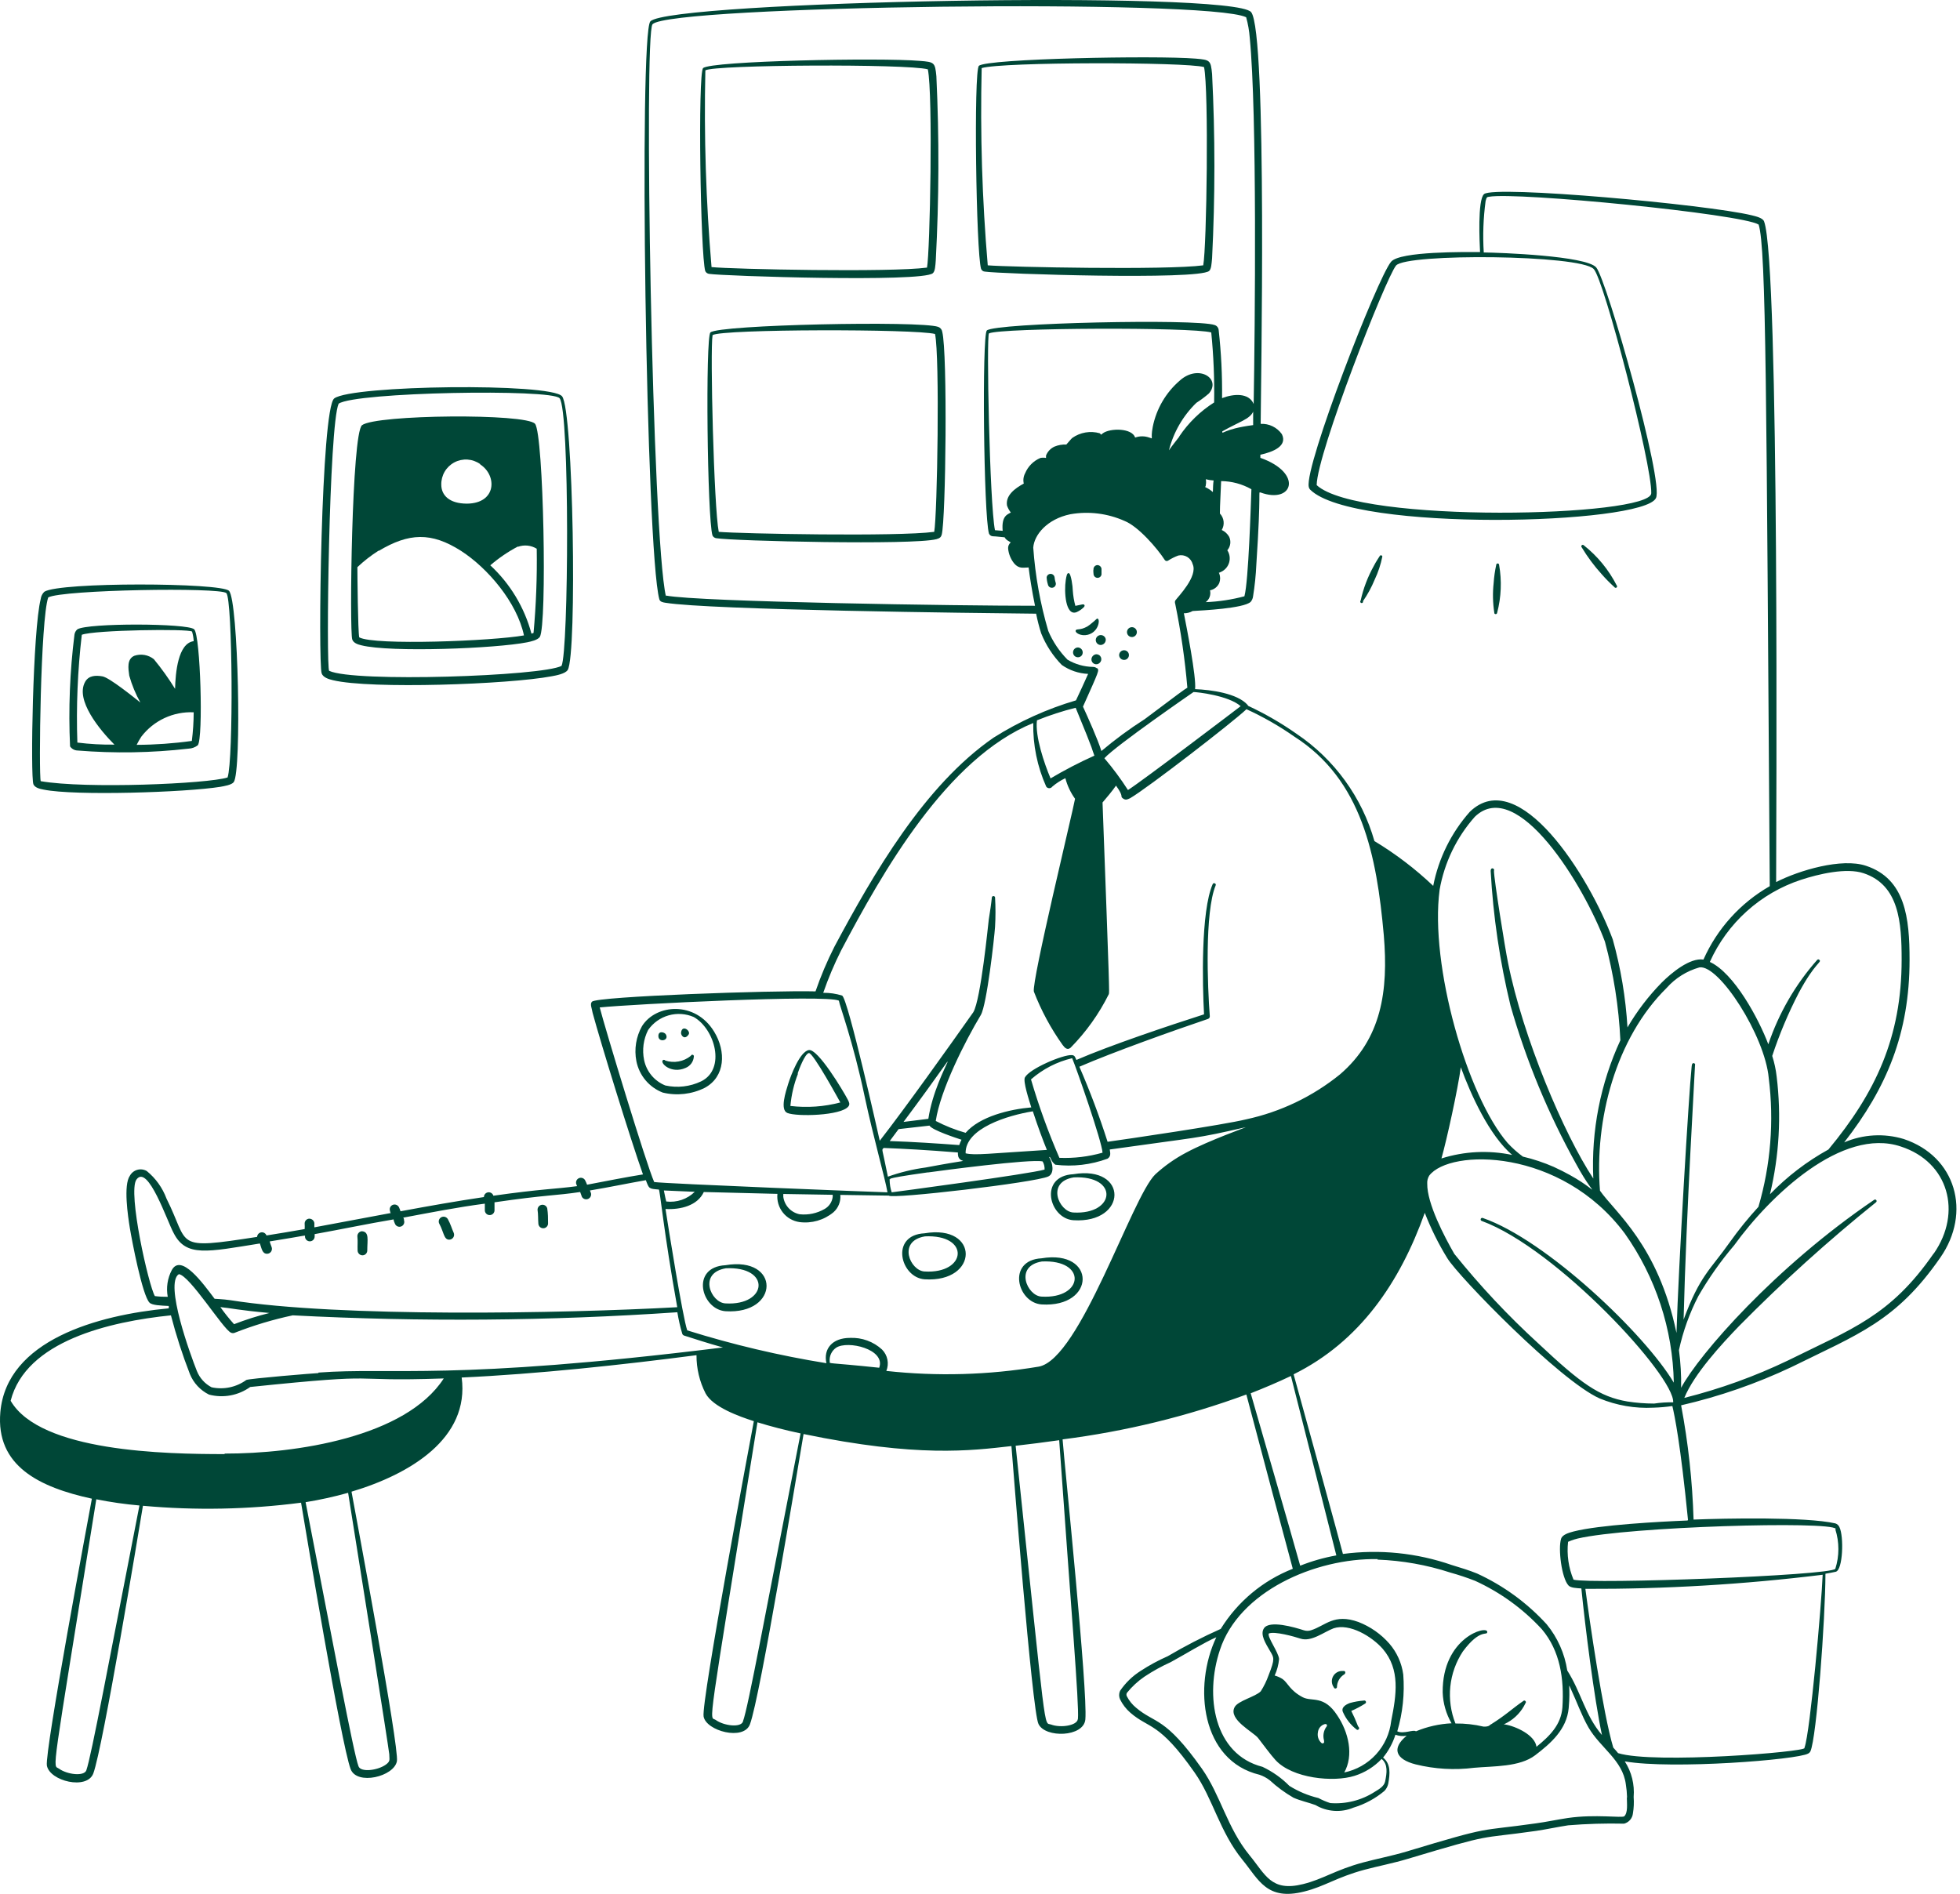 <svg width="297" height="287" viewBox="0 0 297 287" fill="none" xmlns="http://www.w3.org/2000/svg">
  <path
    d="M141.344 41.41C141.703 41.113 141.734 40.286 141.797 39.475C142.296 30.175 142.327 20.855 141.89 11.551C141.687 9.476 141.609 9.398 139.394 9.227C133.404 8.712 107.726 9.227 106.541 10.319C105.729 11.099 106.135 38.602 106.868 41.082C106.923 41.197 107.006 41.296 107.11 41.37C107.214 41.443 107.334 41.489 107.461 41.503C109.442 41.831 139.644 42.814 141.344 41.41ZM106.884 10.662C108.21 9.804 137.491 9.648 140.595 10.506C141.391 14.312 140.923 38.196 140.471 40.552C134.964 41.3 110.924 40.801 107.82 40.474C106.973 30.56 106.661 20.609 106.884 10.662ZM142.779 50.286C142.756 50.118 142.686 49.959 142.579 49.827C142.472 49.695 142.331 49.595 142.171 49.537C139.488 48.57 108.865 49.21 107.648 50.38C106.884 51.097 107.165 78.46 107.96 81.143C108.015 81.258 108.098 81.357 108.202 81.43C108.306 81.504 108.426 81.55 108.553 81.564C111.111 81.986 138.318 82.641 141.906 81.705C142.436 81.564 142.608 81.362 142.701 81.018C143.325 78.663 143.591 53.468 142.779 50.286ZM141.563 80.597C136.04 81.346 112.125 80.878 108.912 80.597C108.179 76.931 107.586 53.063 107.976 50.785C109.364 49.849 138.833 49.834 141.687 50.614C142.421 54.077 142.031 77.961 141.563 80.597ZM183.215 41.066C183.558 40.786 183.589 39.943 183.667 39.132C184.135 29.83 184.135 20.51 183.667 11.208C183.464 9.133 183.371 9.071 181.187 8.884C175.181 8.384 149.519 8.884 148.333 9.976C147.522 10.74 147.912 38.258 148.661 40.739C148.706 40.857 148.784 40.96 148.887 41.035C148.989 41.11 149.111 41.153 149.238 41.16C151.391 41.503 181.499 42.471 183.215 41.066ZM148.754 10.319C151.874 9.367 179.674 9.383 182.45 10.163C183.184 13.657 182.856 37.478 182.326 40.209C176.803 40.957 152.873 40.474 149.675 40.209C148.825 30.269 148.518 20.291 148.754 10.319ZM48.742 102.047C48.961 102.656 49.772 102.921 50.443 103.077C56.152 104.465 77.119 103.716 83.593 102.484C84.279 102.359 85.652 102.11 86.026 101.532C87.462 99.224 86.884 62.111 85.168 60.052C83.452 57.993 53.297 58.351 50.645 60.379C48.649 61.924 48.181 100.425 48.742 102.047ZM51.316 61.175C53.843 59.412 83.593 58.897 84.794 60.348C86.354 62.22 86.167 98.709 85.09 100.908C82.173 102.468 53.578 103.451 49.881 101.657C49.382 101.361 49.85 64.373 51.316 61.175ZM10.616 113.108C10.74 113.294 10.906 113.447 11.102 113.556C11.297 113.664 11.515 113.725 11.739 113.732C17.345 114.189 22.983 114.095 28.571 113.451C29.082 113.431 29.573 113.251 29.975 112.936C30.818 111.828 30.381 96.306 29.429 95.37C28.478 94.434 13.252 94.388 11.723 95.37C11.49 95.57 11.335 95.847 11.286 96.15C10.581 101.773 10.357 107.446 10.616 113.108ZM29.07 112.281C26.3 112.667 23.506 112.865 20.709 112.874C20.918 112.449 21.152 112.037 21.411 111.641C22.337 110.429 23.543 109.46 24.926 108.816C26.309 108.172 27.828 107.873 29.351 107.944C29.345 109.394 29.251 110.842 29.07 112.281ZM12.394 96.197C14.266 95.464 28.634 95.261 29.102 95.713C29.243 96.185 29.327 96.672 29.351 97.164C26.965 97.476 26.59 101.985 26.528 104.387C25.56 102.818 24.487 101.317 23.314 99.894C22.904 99.566 22.416 99.346 21.898 99.256C21.38 99.166 20.848 99.209 20.35 99.38C19.211 99.879 19.43 101.283 19.586 102.39C19.986 103.809 20.552 105.175 21.27 106.462C20.334 105.713 16.59 102.687 15.53 102.5C14.469 102.312 13.439 102.375 12.909 103.311C11.349 106.056 15.108 110.612 17.339 112.842C15.462 112.867 13.586 112.763 11.723 112.53C11.537 107.077 11.761 101.617 12.394 96.197Z"
    fill="#004737" />
  <path
    d="M5.063 118.848C5.281 119.363 5.999 119.55 6.623 119.66C11.303 120.627 28.151 120.081 33.377 119.238C33.969 119.129 35.093 118.958 35.42 118.521C36.637 116.867 36.122 91.034 34.703 89.536C33.502 88.288 9.009 88.179 6.716 89.676C6.414 89.967 6.221 90.352 6.17 90.768C4.969 95.48 4.595 117.694 5.063 118.848ZM7.309 90.534C9.462 89.364 33.346 88.974 34.297 89.879C35.249 90.784 35.389 115.198 34.484 117.819C31.474 118.786 12.941 119.566 6.17 118.38C5.858 117.32 6.139 93.873 7.309 90.534ZM242.698 87.009C243.304 87.701 243.95 88.358 244.633 88.974C244.649 89.001 244.67 89.024 244.695 89.041C244.721 89.059 244.749 89.071 244.78 89.077C244.81 89.082 244.841 89.082 244.871 89.075C244.901 89.067 244.929 89.054 244.954 89.035C244.978 89.016 244.998 88.992 245.013 88.965C245.027 88.938 245.036 88.908 245.038 88.877C245.04 88.846 245.036 88.815 245.025 88.786C245.014 88.757 244.998 88.731 244.976 88.709C243.773 86.352 242.076 84.282 240 82.641C239.96 82.597 239.905 82.571 239.847 82.568C239.788 82.565 239.731 82.586 239.688 82.625C239.644 82.664 239.618 82.719 239.615 82.778C239.612 82.836 239.633 82.894 239.672 82.937C240.547 84.389 241.561 85.752 242.698 87.009ZM226.864 92.859C227.484 90.49 227.585 88.016 227.161 85.605C227.161 85.547 227.138 85.491 227.097 85.45C227.056 85.409 227 85.386 226.942 85.386C226.884 85.386 226.829 85.409 226.788 85.45C226.747 85.491 226.724 85.547 226.724 85.605C226.526 86.509 226.396 87.427 226.334 88.35C226.171 89.841 226.203 91.346 226.428 92.828C226.396 93.124 226.833 93.155 226.864 92.859ZM206.538 91.096C207.24 90.081 207.831 88.993 208.3 87.851C208.835 86.729 209.228 85.544 209.47 84.326C209.463 84.287 209.446 84.252 209.421 84.223C209.396 84.193 209.364 84.171 209.327 84.159C209.291 84.146 209.252 84.143 209.214 84.15C209.176 84.158 209.141 84.175 209.112 84.201C208.956 84.45 208.472 85.168 208.176 85.761C207.258 87.407 206.585 89.178 206.179 91.018C206.151 91.046 206.131 91.08 206.121 91.118C206.112 91.156 206.112 91.196 206.123 91.234C206.134 91.272 206.155 91.306 206.184 91.332C206.213 91.359 206.248 91.378 206.287 91.386C206.325 91.394 206.365 91.392 206.402 91.38C206.439 91.367 206.472 91.345 206.498 91.315C206.524 91.286 206.541 91.25 206.548 91.211C206.555 91.172 206.551 91.133 206.538 91.096ZM109.926 198.705C118.179 199.236 118.288 190.312 109.926 191.732C104.591 192.013 106.229 198.424 109.926 198.705ZM109.926 192.2C116.899 191.841 116.338 197.91 109.926 197.52C107.711 197.41 105.761 192.902 109.989 192.2H109.926ZM140.097 193.869C148.38 194.4 148.458 185.476 140.097 186.896C134.824 187.161 136.415 193.588 140.097 193.869ZM140.097 187.364C147.07 187.005 146.524 193.074 140.097 192.684C137.913 192.574 135.947 188.066 140.159 187.364H140.097ZM157.818 197.676C166.087 198.206 166.18 189.283 157.818 190.687C152.53 190.983 154.121 197.395 157.818 197.676ZM157.818 191.17C164.792 190.812 164.246 196.88 157.818 196.49C155.634 196.381 153.653 191.841 157.881 191.17H157.818ZM162.639 184.915C170.891 185.445 171.016 176.522 162.639 177.942C157.35 178.222 158.957 184.65 162.639 184.915ZM162.639 178.425C169.612 178.066 169.051 184.119 162.639 183.745C160.455 183.62 158.474 179.112 162.701 178.425H162.639ZM100.426 165.571C102.566 166.087 104.819 165.833 106.791 164.853C109.911 163.168 110.051 159.331 108.21 156.335C105.355 151.655 99.412 152.139 97.29 155.493C96.381 157.108 96.077 158.994 96.432 160.813C96.643 161.878 97.12 162.873 97.818 163.705C98.516 164.537 99.413 165.178 100.426 165.571ZM97.602 160.641C97.284 159.098 97.499 157.492 98.211 156.086C98.959 155.012 100.056 154.229 101.316 153.871C102.575 153.513 103.919 153.601 105.121 154.12C108.335 155.93 110.035 162.014 106.245 163.87C104.555 164.678 102.644 164.898 100.816 164.494C100.004 164.167 99.285 163.644 98.725 162.972C98.164 162.299 97.778 161.499 97.602 160.641Z"
    fill="#004737" />
  <path
    d="M100.878 156.725C100.69 156.413 99.692 156.133 99.77 157.084C99.848 158.036 101.47 157.677 100.878 156.725ZM104.356 156.757C104.7 156.211 103.342 155.197 103.202 156.491C103.155 156.913 103.748 157.677 104.356 156.757ZM100.472 160.641C99.895 161.031 101.689 162.825 103.904 161.827C104.245 161.687 104.54 161.455 104.758 161.158C104.975 160.861 105.106 160.509 105.136 160.142C105.146 160.112 105.149 160.081 105.146 160.05C105.143 160.019 105.134 159.989 105.12 159.961C105.105 159.934 105.086 159.909 105.062 159.89C105.038 159.87 105.01 159.855 104.98 159.845C104.951 159.836 104.919 159.833 104.889 159.836C104.858 159.839 104.827 159.848 104.8 159.862C104.772 159.877 104.748 159.896 104.728 159.92C104.708 159.944 104.693 159.972 104.684 160.001C104.151 160.436 103.517 160.729 102.841 160.854C102.165 160.98 101.469 160.933 100.815 160.719C100.777 160.666 100.722 160.629 100.658 160.615C100.595 160.601 100.529 160.61 100.472 160.641ZM119.301 168.659C120.721 169.252 127.445 169.081 128.552 167.677C128.833 167.333 128.646 166.99 128.443 166.6C127.757 165.29 123.935 158.894 122.562 159.128C121.189 159.362 119.816 163.028 119.442 164.229C119.067 165.43 118.162 168.176 119.301 168.659ZM120.861 162.7C121.064 162.092 121.938 159.721 122.562 159.58C123.186 159.44 127.242 166.912 127.335 167.068C124.869 167.719 122.302 167.899 119.769 167.599C119.919 165.919 120.307 164.27 120.924 162.7H120.861ZM159.799 87.477C159.776 87.334 159.703 87.204 159.593 87.111C159.483 87.017 159.343 86.965 159.198 86.965C159.054 86.965 158.914 87.017 158.804 87.111C158.694 87.204 158.621 87.334 158.598 87.477C158.613 87.842 158.676 88.204 158.785 88.553C158.798 88.639 158.829 88.722 158.876 88.795C158.924 88.868 158.986 88.931 159.06 88.978C159.133 89.025 159.216 89.055 159.302 89.067C159.389 89.079 159.477 89.073 159.56 89.048C159.644 89.023 159.721 88.981 159.787 88.923C159.853 88.866 159.905 88.795 159.941 88.716C159.977 88.636 159.996 88.55 159.995 88.463C159.995 88.375 159.976 88.289 159.939 88.21C159.869 87.971 159.822 87.725 159.799 87.477ZM163.138 92.765C163.537 92.587 163.902 92.339 164.214 92.032C164.464 91.798 164.354 91.533 163.996 91.595L162.95 91.814C162.743 91.054 162.612 90.275 162.56 89.489C162.56 88.896 162.295 86.993 161.983 86.868C161.671 86.743 161.593 87.352 161.5 87.882C161.219 89.661 161.453 93.42 163.138 92.765ZM165.712 87.055C165.735 87.198 165.808 87.328 165.918 87.422C166.028 87.515 166.168 87.567 166.312 87.567C166.457 87.567 166.596 87.515 166.707 87.422C166.817 87.328 166.89 87.198 166.913 87.055V86.198C166.893 86.039 166.815 85.894 166.694 85.79C166.573 85.686 166.417 85.631 166.258 85.636C166.098 85.652 165.95 85.729 165.845 85.851C165.741 85.973 165.687 86.131 165.696 86.291C165.634 86.4 165.712 87.055 165.712 87.055ZM166.32 93.748C166.102 93.748 166.32 93.748 165.15 94.668C165.037 94.76 164.917 94.844 164.791 94.918C163.637 95.589 163.106 95.214 162.997 95.558C162.888 95.901 163.808 96.447 164.822 96.197C166.476 95.791 166.741 93.873 166.32 93.748ZM53.375 96.899C53.547 97.43 54.202 97.663 54.748 97.788C59.194 98.912 75.138 98.272 79.88 97.336C80.473 97.211 81.44 97.008 81.799 96.525C82.922 94.668 82.376 65.855 81.081 64.233C79.786 62.61 56.948 62.813 54.857 64.435C53.297 65.683 52.939 95.62 53.375 96.899ZM78.492 82.859C78.957 82.692 79.453 82.632 79.945 82.683C80.436 82.735 80.91 82.896 81.331 83.156C81.397 87.415 81.236 91.674 80.847 95.916L80.535 96.025C79.472 92.054 77.309 88.464 74.295 85.667C75.582 84.561 76.99 83.604 78.492 82.812V82.859ZM72.766 70.379C75.34 72.033 75.262 76.276 70.769 76.323C68.039 76.323 66.869 75.012 66.869 73.452C66.853 72.76 67.03 72.076 67.38 71.479C67.731 70.881 68.241 70.393 68.853 70.069C69.466 69.745 70.156 69.598 70.847 69.644C71.538 69.691 72.203 69.929 72.766 70.332V70.379ZM57.385 83.483C61.955 80.753 65.341 80.597 69.865 83.483C73.905 86.088 78.335 91.283 79.396 96.291C74.716 97.133 56.745 97.851 54.436 96.587C54.233 95.745 54.155 86.915 54.155 85.948C55.148 85.008 56.229 84.167 57.385 83.436V83.483ZM206.677 257.705C205.954 257.759 205.239 257.885 204.54 258.079C203.807 258.36 203.167 258.812 203.526 259.514C203.978 260.518 204.669 261.397 205.539 262.073C205.757 262.307 206.1 261.964 205.882 261.73C205.663 261.496 205.632 261.012 204.759 259.28C205.5 258.959 206.215 258.578 206.896 258.142C206.94 258.106 206.972 258.056 206.984 258C206.996 257.944 206.989 257.886 206.963 257.835C206.938 257.783 206.896 257.743 206.843 257.719C206.791 257.695 206.733 257.69 206.677 257.705ZM203.511 253.227C203.213 253.201 202.914 253.261 202.649 253.399C202.385 253.538 202.165 253.75 202.017 254.009C201.87 254.269 201.799 254.566 201.815 254.864C201.831 255.162 201.932 255.45 202.106 255.692C202.12 255.746 202.151 255.794 202.195 255.828C202.239 255.862 202.293 255.88 202.348 255.88C202.404 255.88 202.458 255.862 202.501 255.828C202.545 255.794 202.576 255.746 202.59 255.692C202.591 255.295 202.695 254.906 202.892 254.561C203.089 254.217 203.372 253.929 203.713 253.727C203.947 253.555 203.901 253.149 203.511 253.227ZM163.372 98.116C163.209 98.111 163.049 98.159 162.916 98.253C162.783 98.347 162.684 98.482 162.635 98.637C162.585 98.793 162.588 98.96 162.642 99.113C162.696 99.267 162.799 99.399 162.935 99.489C163.097 99.592 163.294 99.628 163.482 99.591C163.671 99.553 163.838 99.444 163.949 99.286C164.019 99.175 164.059 99.048 164.066 98.918C164.073 98.787 164.046 98.656 163.988 98.539C163.93 98.422 163.843 98.321 163.735 98.247C163.627 98.173 163.502 98.128 163.372 98.116ZM166.117 99.145C165.921 99.164 165.739 99.254 165.604 99.397C165.469 99.541 165.391 99.729 165.384 99.925C165.382 100.071 165.424 100.213 165.503 100.335C165.583 100.457 165.697 100.552 165.83 100.609C165.964 100.666 166.112 100.681 166.254 100.654C166.397 100.627 166.528 100.558 166.632 100.456C166.747 100.354 166.829 100.22 166.865 100.07C166.901 99.921 166.89 99.763 166.834 99.62C166.778 99.477 166.679 99.355 166.55 99.27C166.422 99.185 166.271 99.141 166.117 99.145ZM166.07 96.79C166.039 96.901 166.034 97.018 166.055 97.131C166.077 97.245 166.124 97.352 166.193 97.444C166.263 97.536 166.353 97.611 166.456 97.662C166.559 97.714 166.673 97.741 166.788 97.742C166.898 97.738 167.006 97.712 167.106 97.664C167.205 97.616 167.294 97.549 167.366 97.465C167.438 97.381 167.491 97.284 167.523 97.178C167.555 97.073 167.565 96.962 167.552 96.852C167.518 96.685 167.429 96.534 167.299 96.424C167.169 96.313 167.006 96.249 166.836 96.242C166.665 96.235 166.497 96.285 166.359 96.384C166.22 96.484 166.119 96.626 166.07 96.79ZM170.314 100.004C170.475 100.008 170.633 99.96 170.764 99.865C170.895 99.77 170.991 99.635 171.037 99.481C171.083 99.326 171.077 99.16 171.02 99.01C170.962 98.859 170.857 98.731 170.719 98.646C170.607 98.578 170.478 98.54 170.347 98.537C170.215 98.534 170.085 98.566 169.969 98.629C169.854 98.692 169.757 98.785 169.689 98.897C169.62 99.01 169.583 99.139 169.58 99.27C169.584 99.464 169.663 99.648 169.799 99.784C169.936 99.921 170.12 100 170.314 100.004ZM171.671 96.525C171.775 96.503 171.874 96.46 171.96 96.397C172.046 96.335 172.118 96.255 172.171 96.162C172.224 96.07 172.256 95.967 172.266 95.861C172.276 95.755 172.263 95.648 172.229 95.547C172.194 95.447 172.138 95.354 172.065 95.277C171.992 95.2 171.903 95.138 171.805 95.098C171.706 95.058 171.6 95.039 171.493 95.043C171.387 95.047 171.283 95.073 171.187 95.121C171.024 95.202 170.897 95.339 170.828 95.507C170.759 95.676 170.754 95.863 170.813 96.035C170.872 96.207 170.992 96.351 171.15 96.441C171.307 96.531 171.493 96.561 171.671 96.525Z"
    fill="#004737" />
  <path
    d="M288.468 172.606C285.495 171.709 282.302 171.892 279.451 173.121C285.894 164.853 289.357 156.585 289.357 145.447C289.357 139.129 288.733 133.185 282.758 131.204C279.076 129.971 272.634 131.89 269.139 133.669C269.139 127.054 269.685 39.865 267.314 33.563C267.127 33.017 266.066 32.783 265.442 32.627C258.718 30.989 226.442 28.056 224.882 29.413C223.868 30.287 224.211 36.886 224.273 38.196C222.167 38.196 212.136 38.056 210.795 39.663C208.72 42.112 197.675 70.597 198.315 73.764C198.345 73.943 198.433 74.107 198.564 74.232C205.179 80.675 248.921 79.505 250.918 75.496C252.213 73.156 243.43 42.283 241.87 40.52C240.31 38.758 227.315 38.29 224.835 38.258C224.671 35.656 224.765 33.043 225.116 30.459C225.272 29.803 225.381 29.866 225.63 29.819C229.811 29.054 263.929 32.424 266.487 34.031C267.642 37.588 267.657 60.286 268.172 134.293C263.725 136.837 260.205 140.733 258.125 145.415C256.066 145.103 253.258 147.443 251.792 148.91C249.793 150.95 248.053 153.23 246.613 155.696C246.345 151.183 245.597 146.712 244.382 142.358C240.841 132.826 230.17 115.838 222.729 123.014C219.907 126.194 217.99 130.073 217.175 134.246C214.461 131.668 211.474 129.392 208.268 127.46C206.38 120.827 202.208 115.075 196.49 111.22C194.165 109.587 191.701 108.162 189.126 106.961C189.106 106.912 189.08 106.864 189.048 106.821C187.488 105.058 183.479 104.528 181.092 104.434C181.311 102.64 179.766 94.84 179.392 92.937C179.857 92.946 180.316 92.827 180.718 92.594C182.278 92.5 188.393 92.204 189.501 91.221C189.705 90.988 189.835 90.701 189.875 90.394C190.135 88.788 190.301 87.168 190.374 85.542C191.139 74.014 190.624 74.622 190.983 74.622C195.912 76.448 197.535 71.689 190.983 69.381V68.913C192.902 68.491 195.132 67.602 194.243 65.793C193.882 65.283 193.398 64.873 192.836 64.601C192.275 64.328 191.653 64.201 191.03 64.233C191.03 60.27 192.075 4.812 189.579 1.832C186.786 -1.49 101.469 0.148 98.552 3.236C96.79 5.015 97.882 83.358 99.909 90.815C100.019 91.205 100.44 91.283 100.845 91.346C107.6 92.438 147.646 92.906 157.006 92.999C157.204 94.006 157.459 95.001 157.77 95.979C158.486 97.764 159.546 99.391 160.89 100.768C162.066 101.59 163.451 102.061 164.884 102.125C164.416 103.186 163.511 105.152 163.043 106.134C158.642 107.431 154.442 109.332 150.563 111.782C140.08 119.004 132.326 132.452 126.43 143.481C125.326 145.665 124.372 147.922 123.575 150.236C117.085 150.064 90.409 151 89.707 151.796C89.348 152.139 89.707 152.857 89.801 153.496C91.017 158.005 95.557 172.7 97.429 177.973C94.606 178.425 91.782 179.002 88.958 179.533C88.883 179.324 88.794 179.121 88.693 178.924C88.654 178.834 88.598 178.752 88.527 178.684C88.456 178.616 88.371 178.563 88.279 178.528C88.187 178.493 88.089 178.477 87.991 178.48C87.892 178.484 87.796 178.508 87.707 178.55C87.618 178.591 87.538 178.651 87.472 178.724C87.407 178.798 87.357 178.884 87.325 178.977C87.293 179.07 87.281 179.169 87.288 179.267C87.295 179.365 87.322 179.461 87.367 179.548C87.397 179.614 87.423 179.682 87.445 179.751C84.107 180.204 82.125 180.157 74.762 181.202C74.712 181.034 74.603 180.89 74.455 180.796C74.308 180.701 74.131 180.663 73.957 180.687C73.784 180.712 73.625 180.798 73.509 180.929C73.394 181.061 73.329 181.23 73.327 181.405C69.052 182.044 65.231 182.715 60.691 183.558C60.629 183.361 60.556 183.168 60.472 182.98C60.394 182.802 60.248 182.662 60.068 182.589C59.887 182.517 59.686 182.517 59.505 182.59C59.416 182.628 59.335 182.683 59.267 182.752C59.198 182.821 59.145 182.903 59.108 182.993C59.072 183.083 59.054 183.179 59.055 183.276C59.056 183.373 59.077 183.469 59.115 183.558C59.115 183.651 59.115 183.729 59.224 183.823C55.356 184.54 51.424 185.289 47.634 185.991V185.336C47.603 185.146 47.503 184.974 47.354 184.853C47.204 184.732 47.015 184.671 46.822 184.681C46.726 184.691 46.632 184.719 46.547 184.765C46.462 184.812 46.386 184.874 46.325 184.95C46.264 185.025 46.219 185.112 46.192 185.205C46.165 185.298 46.156 185.396 46.167 185.492C46.183 185.747 46.183 186.002 46.167 186.256C44.248 186.6 42.314 186.912 40.38 187.224C40.321 187.065 40.209 186.932 40.064 186.847C39.918 186.761 39.748 186.729 39.581 186.754C39.414 186.78 39.261 186.862 39.148 186.988C39.035 187.113 38.968 187.273 38.96 187.442C26.137 189.423 28.82 188.784 25.232 181.639C24.624 180.003 23.59 178.559 22.237 177.458C22.022 177.334 21.785 177.254 21.54 177.223C21.294 177.192 21.045 177.211 20.806 177.278C20.568 177.345 20.345 177.458 20.152 177.613C19.958 177.767 19.797 177.958 19.678 178.176C18.68 179.58 19.382 184.306 19.678 186.116C19.975 187.926 21.566 196.318 22.658 197.41C23.064 197.816 24.39 197.847 25.575 197.91V198.268C14.749 199.282 1.021 203.104 0.053 213.993C-0.664 222.152 5.95 225.381 13.922 227.113C13.423 229.843 6.746 265.489 7.105 267.564C7.541 269.92 13.189 271.292 14.14 268.75C15.607 264.772 20.957 232.448 21.66 228.189C29.64 228.914 37.675 228.757 45.621 227.721C46.339 231.965 51.658 264.101 53.125 268.079C54.061 270.606 59.724 269.233 60.145 266.893C60.519 264.818 53.905 229.547 53.265 226.052C62.142 223.4 71.19 217.971 69.957 208.752C81.314 208.237 94.309 206.833 105.541 205.366C105.53 207.378 106.001 209.362 106.914 211.154C108.022 213.229 112 214.649 114.23 215.366C113.825 217.535 106.228 257.923 106.618 260.123C107.008 262.322 112.702 263.836 113.638 261.308C115.198 257.174 120.876 222.495 121.765 217.316C139.05 220.889 147.068 219.843 153.262 219.141C153.418 220.998 156.382 259.374 157.365 261.262C158.394 263.414 164.213 263.258 164.463 260.575C164.853 256.254 161.343 222.355 161.015 218.127C170.524 216.919 179.866 214.638 188.861 211.326C190.733 218.455 195.491 236.286 195.897 237.737C191.368 239.515 187.537 242.711 184.977 246.847C182.228 248.072 179.551 249.452 176.958 250.981C175.526 251.61 174.149 252.356 172.84 253.212C171.603 253.995 170.54 255.026 169.72 256.238C169.629 256.439 169.583 256.657 169.583 256.878C169.583 257.098 169.629 257.316 169.72 257.518C170.1 258.291 170.63 258.98 171.28 259.546C174.135 262.026 175.585 260.856 181.014 268.609C183.791 272.556 184.805 277.595 188.284 281.854C190.733 284.849 191.95 288.094 197.644 286.643C200.764 285.863 202.48 284.506 206.739 283.351C208.907 282.774 211.138 282.353 213.306 281.698C226.754 277.673 223.587 278.765 232.791 277.454C234.351 277.22 236.02 276.862 237.627 276.612C240.444 276.382 243.272 276.298 246.098 276.362C246.453 276.269 246.772 276.07 247.012 275.792C247.252 275.513 247.401 275.168 247.439 274.802C247.576 273.983 247.613 273.15 247.549 272.322C247.708 270.424 247.237 268.527 246.207 266.924C253.414 268.172 272.4 266.675 273.991 265.739C274.138 265.663 274.258 265.543 274.334 265.396C275.27 263.383 276.596 245.381 276.612 238.485C277.134 238.402 277.655 238.303 278.172 238.189C279.264 237.924 279.42 232.823 278.733 231.434C278.677 231.299 278.592 231.177 278.485 231.077C278.377 230.977 278.249 230.902 278.109 230.857C273.648 229.843 261.433 230.093 256.628 230.28C256.452 224.467 255.821 218.678 254.74 212.964C260.524 211.635 266.147 209.684 271.51 207.145C281.51 202.2 287.313 200.25 294.006 190.593C298.795 183.729 296.377 175.227 288.468 172.606ZM241.496 40.77C243.056 42.33 250.341 70.41 250.216 74.747C250.123 78.335 205.896 79.427 199.516 73.515C199.594 68.632 209.999 42.112 211.544 40.24C213.088 38.368 239.468 38.586 241.496 40.77ZM272.914 133.325C275.52 132.467 279.778 131.453 282.384 132.327C287.781 134.121 288.156 139.784 288.156 145.447C288.156 157.209 284.193 165.602 277.064 174.198C273.788 176.004 270.801 178.292 268.203 180.984C269.605 175.143 269.948 169.099 269.217 163.137C269.097 162.078 268.872 161.032 268.546 160.017C269.633 156.728 270.979 153.53 272.571 150.454C275.083 145.774 276.097 145.852 275.691 145.462C275.671 145.439 275.645 145.42 275.617 145.408C275.589 145.395 275.558 145.388 275.527 145.388C275.496 145.388 275.466 145.395 275.437 145.408C275.409 145.42 275.384 145.439 275.364 145.462C272.063 149.188 269.544 153.538 267.954 158.254C266.503 154.385 262.759 147.443 259.093 145.774C260.404 142.852 262.311 140.235 264.69 138.092C267.07 135.948 269.871 134.325 272.914 133.325ZM252.541 149.721C253.865 148.224 255.593 147.141 257.517 146.601C260.481 146.133 267.439 156.959 268.016 163.355C268.842 169.904 268.311 176.553 266.456 182.887C264.895 184.589 263.441 186.386 262.103 188.269C259.155 192.45 257.579 193.292 255.115 199.984C255.536 183.417 256.846 162.139 256.846 161.437C256.862 161.401 256.868 161.361 256.865 161.322C256.861 161.283 256.848 161.246 256.827 161.213C256.805 161.181 256.775 161.154 256.74 161.136C256.706 161.118 256.667 161.108 256.628 161.109C256.363 161.109 256.363 161.437 256.331 161.686C255.91 165.664 254.35 191.841 254.038 201.997C251.277 188.69 244.678 183.667 242.447 180.438C241.589 169.689 244.834 157.318 252.541 149.721ZM221.34 161.686C222.9 165.976 225.693 172.076 229.141 175.024C225.582 174.276 221.891 174.459 218.423 175.555C219.219 172.762 220.919 165.04 221.372 161.639L221.34 161.686ZM216.27 179.361C216.243 178.94 216.346 178.52 216.567 178.16C219.687 174.042 236.519 173.932 246.207 186.927C250.893 193.547 253.48 201.423 253.633 209.532C249.311 202.231 234.335 187.91 224.679 184.572C224.649 184.561 224.618 184.557 224.586 184.559C224.555 184.561 224.524 184.569 224.496 184.583C224.468 184.596 224.443 184.616 224.422 184.639C224.401 184.663 224.385 184.69 224.375 184.72C224.364 184.75 224.36 184.781 224.362 184.812C224.364 184.844 224.372 184.874 224.386 184.903C224.4 184.931 224.419 184.956 224.442 184.977C224.466 184.998 224.493 185.014 224.523 185.024C235.895 189.189 253.773 208.565 253.539 212.511C252.573 212.492 251.608 212.555 250.653 212.699C249.3 212.698 247.949 212.593 246.613 212.387C242.338 211.653 239.593 209.688 233.087 203.572C228.509 199.385 224.259 194.853 220.373 190.016C218.891 187.442 216.224 182.372 216.27 179.361ZM218.142 134.854C218.862 130.74 220.709 126.905 223.478 123.778C229.936 117.538 240.092 134.339 243.196 142.701C244.513 147.584 245.298 152.594 245.536 157.646C242.51 164.2 241.103 171.385 241.433 178.597C236.972 171.858 230.763 157.209 228.501 145.837C228.08 143.824 226.379 133.201 226.379 131.968C226.567 131.656 225.911 131.297 225.88 131.968C226.259 138.858 227.266 145.698 228.891 152.404C231.276 160.762 234.616 168.818 238.844 176.413C242.213 182.653 242.884 180.25 235.443 176.834C233.933 176.174 232.367 175.652 230.763 175.274C229.93 174.662 229.157 173.973 228.454 173.215C222.292 166.086 216.645 146.227 218.142 134.87V134.854ZM100.845 183.214C103.139 183.339 105.697 182.7 106.649 180.64L117.803 180.921C117.7 181.927 117.99 182.933 118.612 183.73C119.234 184.527 120.141 185.052 121.141 185.196C122.055 185.316 122.984 185.246 123.87 184.991C124.755 184.736 125.579 184.301 126.289 183.714C126.659 183.388 126.947 182.979 127.129 182.521C127.31 182.063 127.381 181.568 127.334 181.077L134.682 181.186C135.072 181.748 156.897 179.205 158.847 178.285C159.814 177.832 159.533 176.241 158.971 175.336C159.159 175.336 159.065 175.336 159.283 175.695C159.416 176.021 159.637 176.302 159.923 176.506C162.595 176.832 165.306 176.517 167.832 175.586C168.331 175.243 168.269 174.837 168.16 174.198C182.013 172.232 180.858 172.638 188.721 170.828C189.158 170.734 183.261 172.778 179.751 174.666C178.056 175.558 176.483 176.664 175.071 177.957C171.514 181.374 163.683 205.912 157.427 207.098C149.787 208.378 142.008 208.599 134.308 207.753C134.529 207.208 134.586 206.609 134.469 206.032C134.353 205.455 134.068 204.925 133.652 204.508C133.002 203.911 132.24 203.448 131.41 203.146C130.58 202.844 129.699 202.708 128.816 202.746C126.102 202.746 124.745 204.415 125.228 206.583C118.088 205.431 111.04 203.768 104.137 201.607C103.451 199.641 101.204 185.601 100.845 183.214ZM100.596 180.406L105.276 180.609C104.712 181.163 104.031 181.582 103.283 181.836C102.535 182.09 101.739 182.172 100.955 182.076C100.892 181.904 100.767 181.218 100.596 180.406ZM126.18 181.062C126.188 181.165 126.188 181.27 126.18 181.374C126.135 181.756 126 182.122 125.785 182.442C125.571 182.762 125.284 183.027 124.948 183.214C123.8 183.875 122.473 184.154 121.157 184.01C120.521 183.879 119.942 183.553 119.5 183.078C119.059 182.603 118.776 182.001 118.692 181.358C118.684 181.218 118.684 181.077 118.692 180.937L126.18 181.062ZM140.672 169.549L136.913 170.017C148.379 154.666 141.874 161.593 140.672 169.549ZM136.164 171.109L140.844 170.578C141.234 171.265 144.978 172.482 145.696 172.716C145.559 172.976 145.444 173.247 145.352 173.527C141.998 173.277 138.473 173.043 134.822 172.918L136.164 171.109ZM167.068 174.681C164.944 175.285 162.738 175.549 160.531 175.461C158.85 171.592 157.412 167.622 156.226 163.574C158.012 162.01 160.155 160.906 162.466 160.36C163.152 161.998 166.99 173.028 167.068 174.681ZM158.628 174.26C149.861 174.806 147.708 175.118 146.32 174.775C146.226 170.984 152.731 169.018 156.507 168.41C157.255 170.703 158.035 172.794 158.628 174.244V174.26ZM140.61 177.676C142.388 177.427 156.21 175.586 157.989 176.007C158.205 176.38 158.308 176.809 158.285 177.24C156.132 177.895 135.306 180.672 135.119 180.687C134.92 180.083 134.815 179.451 134.807 178.815V178.69C135.587 178.675 132.67 178.768 140.61 177.661V177.676ZM133.918 173.964C137.038 174.088 140.298 174.26 145.15 174.65C145.15 175.071 145.15 175.461 145.587 175.773C146.023 176.085 147.147 175.633 140.251 176.928C138.305 177.191 136.391 177.656 134.542 178.316C133.606 173.589 133.559 174.385 133.918 173.948V173.964ZM133.231 207.27C125.197 206.427 125.743 206.708 125.728 206.365C125.681 205.953 125.749 205.536 125.922 205.16C126.095 204.783 126.368 204.461 126.71 204.228C128.458 203.089 134.23 204.462 133.231 207.254V207.27ZM187.988 107.024C187.566 107.351 173.058 118.38 170.921 119.722C169.84 118.037 168.646 116.426 167.349 114.902C169.096 112.967 180.858 104.871 180.858 104.871C181.357 104.871 186.147 105.386 187.988 107.008V107.024ZM157.131 109.161C159.039 108.389 160.999 107.753 162.996 107.258C166.116 114.824 165.305 113.17 165.835 114.512C163.558 115.536 161.339 116.687 159.19 117.959C158.238 115.697 156.819 111.548 157.131 109.161ZM189.891 62.454V64.42C185.211 65.028 185.211 65.98 185.211 65.371C187.754 63.921 189.392 63.531 189.906 62.361L189.891 62.454ZM183.775 74.56C183.457 74.277 183.1 74.04 182.715 73.858C182.481 73.733 182.715 73.858 182.715 73.499C182.773 73.211 182.773 72.914 182.715 72.626C183.103 72.728 183.5 72.79 183.9 72.813C183.822 73.281 183.807 73.936 183.791 74.498L183.775 74.56ZM178.69 66.183C178.191 66.853 177.598 67.54 177.13 68.242C177.82 65.507 179.257 63.017 181.279 61.05C181.946 60.621 182.582 60.147 183.183 59.631C185.117 57.4 181.623 55.122 178.783 57.665C176.674 59.477 175.229 61.943 174.681 64.669C174.275 66.744 174.883 66.495 174.135 66.307C173.449 66.06 172.699 66.06 172.013 66.307C171.514 64.841 168.238 64.857 167.13 65.652C166.678 65.98 166.99 65.917 166.631 65.652C165.933 65.456 165.2 65.417 164.485 65.538C163.77 65.66 163.091 65.939 162.497 66.354C162.357 66.448 161.857 67.072 161.577 67.368C160.963 67.338 160.35 67.444 159.783 67.68C159.196 67.949 158.737 68.436 158.503 69.037V69.396C158.225 69.346 157.939 69.346 157.661 69.396C156.61 69.835 155.775 70.67 155.337 71.721C155.082 72.199 155.01 72.753 155.134 73.281C153.777 74.014 152.357 75.075 152.591 76.603C152.721 76.987 152.917 77.346 153.168 77.664C152.778 77.945 151.717 78.07 151.936 80.441L150.766 80.347C149.955 76.245 149.455 50.801 149.861 50.52C151.717 49.662 180.562 49.553 183.541 50.38C183.893 53.904 184.039 57.446 183.978 60.988C181.884 62.315 180.089 64.063 178.705 66.12L178.69 66.183ZM188.565 90.363C186.648 90.874 184.681 91.173 182.699 91.252C182.974 91.052 183.183 90.774 183.299 90.454C183.416 90.135 183.435 89.788 183.354 89.458C183.66 89.4 183.948 89.269 184.192 89.076C184.436 88.883 184.631 88.634 184.758 88.35C184.93 87.887 184.93 87.378 184.758 86.915C184.665 86.697 184.571 86.915 185.055 86.65C185.345 86.513 185.602 86.315 185.81 86.07C186.017 85.825 186.17 85.538 186.257 85.229C186.344 84.92 186.364 84.596 186.315 84.279C186.267 83.961 186.151 83.658 185.975 83.389C186.215 83.113 186.369 82.772 186.419 82.409C186.469 82.047 186.412 81.677 186.256 81.346C186 80.893 185.606 80.532 185.133 80.316C185.365 79.927 185.464 79.472 185.413 79.021C185.362 78.57 185.165 78.148 184.852 77.82C184.852 76.479 184.977 74.794 185.039 72.906C186.648 72.921 188.226 73.346 189.626 74.139C189.532 76.681 189.189 87.992 188.58 90.3L188.565 90.363ZM100.908 90.363C98.817 81.393 97.538 5.046 98.88 3.673C101.469 0.834 183.042 -0.211 188.83 2.612C189.115 3.632 189.298 4.677 189.376 5.732C190.499 17.198 190.172 49.413 189.969 61.222C189.236 59.49 186.927 59.662 185.18 60.333C185.22 56.883 185.048 53.434 184.665 50.005C184.648 49.835 184.581 49.672 184.473 49.539C184.365 49.406 184.22 49.308 184.056 49.257C181.326 48.274 150.75 48.929 149.533 50.083C148.785 50.817 149.05 78.163 149.861 80.862C149.91 80.977 149.99 81.076 150.092 81.147C150.194 81.219 150.314 81.261 150.438 81.268C150.875 81.268 151.889 81.408 152.232 81.424C152.497 81.907 152.919 82.001 153.153 82.204C153.014 82.318 152.907 82.465 152.839 82.631C152.77 82.797 152.744 82.977 152.763 83.156C152.847 83.965 153.161 84.734 153.667 85.371C154.416 86.26 155.103 85.995 155.867 85.995C156.023 87.29 156.351 89.427 156.834 91.798C145.665 91.814 105.962 91.221 100.923 90.254L100.908 90.363ZM166.225 101.283C166.05 101.138 165.829 101.06 165.601 101.064C164.249 101.039 162.927 100.663 161.764 99.972C160.527 98.718 159.537 97.241 158.847 95.62C157.634 91.502 156.871 87.266 156.569 82.984C156.709 81.049 158.659 78.663 162.185 77.93C164.965 77.441 167.828 77.794 170.406 78.944C172.481 79.77 175.351 83.078 176.506 84.871C176.559 84.946 176.639 84.997 176.729 85.014C176.819 85.032 176.912 85.014 176.989 84.965C177.479 84.649 178.003 84.387 178.549 84.185C179.015 84.076 179.504 84.154 179.912 84.402C180.32 84.65 180.615 85.048 180.733 85.511C181.545 87.352 178.503 90.425 178.081 91.018C178.023 91.174 178.023 91.346 178.081 91.501C178.942 95.7 179.557 99.945 179.922 104.216C179.407 104.512 178.768 104.996 173.448 108.989C171.16 110.449 168.971 112.06 166.896 113.81C166.319 111.969 164.853 108.724 164.104 107.086C166.569 101.564 166.6 101.595 166.241 101.236L166.225 101.283ZM127.459 144.027C133.699 132.202 143.465 114.886 156.569 109.566C156.508 112.885 157.179 116.177 158.535 119.207C158.586 119.281 158.655 119.342 158.735 119.383C158.815 119.425 158.904 119.447 158.995 119.447C159.085 119.447 159.174 119.425 159.254 119.383C159.334 119.342 159.403 119.281 159.455 119.207C160.055 118.695 160.722 118.264 161.436 117.928C161.728 119.05 162.225 120.108 162.903 121.048C162.559 123.014 156.304 148.754 156.663 150.267C157.769 153.133 159.231 155.848 161.015 158.348C161.358 158.816 161.733 159.175 162.216 158.785C164.57 156.401 166.529 153.657 168.019 150.657C168.113 150.329 168.144 150.548 167.068 121.61C167.583 121.017 168.628 119.769 169.111 119.051C170.391 120.845 169.673 120.611 170.125 120.97C170.578 121.329 170.843 121.126 171.233 120.97C173.791 119.504 186.833 109.426 188.877 107.476C191.416 108.635 193.844 110.024 196.131 111.626C206.38 118.178 208.611 129.644 209.687 141.718C210.405 150.205 209.328 157.412 203.057 162.809C198.915 166.167 194.042 168.502 188.83 169.627C185.429 170.469 170.64 172.638 167.832 173.028C166.6 169.167 165.173 165.372 163.558 161.655C168.659 159.44 177.816 156.179 183.027 154.417C183.117 154.392 183.196 154.336 183.25 154.259C183.304 154.182 183.33 154.089 183.323 153.995C182.98 149.627 182.527 138.224 184.212 134.168C184.337 133.887 183.885 133.7 183.76 133.981C181.95 138.115 182.2 149.206 182.449 153.715C177.099 155.431 168.253 158.395 163.105 160.625C162.887 160.157 162.871 159.939 162.435 159.892C161.109 159.783 156.007 161.951 155.305 163.277C154.993 163.855 155.945 166.772 156.273 167.817C153.028 168.098 148.473 169.174 146.32 171.67C144.755 171.226 143.24 170.625 141.796 169.876C142.482 165.196 146.257 157.755 148.629 153.808C149.533 152.248 150.672 142.124 150.781 140.455C150.868 138.963 150.868 137.469 150.781 135.977C150.768 135.924 150.736 135.876 150.693 135.842C150.649 135.808 150.595 135.79 150.54 135.79C150.484 135.79 150.43 135.808 150.386 135.842C150.343 135.876 150.311 135.924 150.298 135.977C150.204 136.945 150.033 138.068 149.83 139.347C149.736 140.049 148.629 151.453 147.49 153.387C143.87 158.519 137.178 167.911 133.309 172.872C133.169 172.248 128.52 151.437 127.615 150.875C126.687 150.582 125.718 150.44 124.745 150.454C125.507 148.254 126.414 146.107 127.459 144.027ZM90.877 152.669C95.76 152.17 125.197 150.688 127.116 151.64C127.21 152.373 129.253 157.755 131.016 166.132C132.342 172.372 134.136 178.612 134.479 180.687C133.668 180.687 100.658 179.377 99.129 179.127C97.944 176.46 91.673 155.789 90.877 152.669ZM23.469 196.412C22.533 194.852 19.32 180.656 20.677 178.753C22.424 176.319 25.357 185.149 26.324 186.88C28.196 190.546 31.441 189.704 39.381 188.44C39.662 189.267 39.756 190 40.473 190C40.593 189.998 40.711 189.967 40.816 189.91C40.922 189.853 41.012 189.771 41.08 189.671C41.147 189.572 41.189 189.458 41.203 189.339C41.217 189.22 41.202 189.099 41.16 188.986C41.035 188.674 40.941 188.378 40.863 188.128C46.838 187.177 46.198 187.13 46.214 187.38C46.214 187.574 46.291 187.761 46.429 187.898C46.566 188.036 46.753 188.113 46.947 188.113C47.142 188.113 47.328 188.036 47.466 187.898C47.603 187.761 47.68 187.574 47.68 187.38V187.021C51.674 186.303 55.652 185.461 59.646 184.79C59.646 185.008 59.755 185.211 59.833 185.414C59.897 185.598 60.032 185.749 60.207 185.834C60.383 185.919 60.585 185.931 60.769 185.866C60.953 185.802 61.104 185.668 61.189 185.492C61.274 185.317 61.285 185.115 61.221 184.93C61.221 184.79 61.221 184.65 61.096 184.525C65.449 183.714 69.224 182.965 73.467 182.403V183.464C73.475 183.56 73.503 183.654 73.547 183.74C73.591 183.826 73.652 183.902 73.726 183.964C73.8 184.026 73.885 184.074 73.978 184.103C74.07 184.132 74.167 184.143 74.263 184.135C74.359 184.127 74.453 184.1 74.539 184.055C74.625 184.011 74.701 183.95 74.763 183.876C74.825 183.802 74.873 183.717 74.902 183.625C74.931 183.532 74.942 183.435 74.934 183.339V182.2C82.734 181.062 84.153 181.202 87.913 180.64L88.178 181.374C88.269 181.53 88.413 181.648 88.584 181.706C88.755 181.764 88.942 181.758 89.109 181.69C89.276 181.622 89.413 181.495 89.494 181.334C89.576 181.172 89.596 180.987 89.551 180.812C89.492 180.679 89.44 180.544 89.395 180.406C92.219 179.938 95.027 179.346 97.866 178.846C98.365 180.157 98.303 180.141 99.832 180.266C100.003 180.266 100.565 186.646 102.624 198.097C85.089 199.064 51.471 199.657 34.92 197.036C33.921 196.88 32.361 196.818 32.517 196.818C30.723 194.431 27.431 189.891 26.027 192.481C25.377 193.721 25.163 195.144 25.419 196.521C24.767 196.532 24.116 196.496 23.469 196.412ZM40.832 198.97C39.009 199.423 37.217 199.991 35.466 200.671C34.725 199.848 34.033 198.983 33.391 198.081C35.013 198.237 36.027 198.534 40.801 198.97H40.832ZM13.079 268.282C12.736 269.218 10.209 268.937 8.945 268.032C7.963 267.314 7.635 270.575 14.593 227.207C16.752 227.64 18.935 227.952 21.129 228.143C16.558 251.512 13.828 266.207 13.079 268.282ZM58.99 265.942C58.99 266.644 59.193 266.878 58.476 267.408C57.243 268.297 54.685 268.625 54.326 267.673C53.546 265.583 50.504 249.203 46.308 227.643C48.48 227.292 50.631 226.818 52.751 226.224C54.529 237.347 58.881 264.725 58.99 265.864V265.942ZM34.03 220.358C25.107 220.358 6.106 220.031 1.613 212.277C3.922 203.214 16.605 200.281 25.903 199.329C26.685 202.347 27.643 205.316 28.773 208.221C29.324 209.583 30.357 210.693 31.675 211.341C32.736 211.62 33.845 211.661 34.924 211.461C36.002 211.261 37.024 210.826 37.915 210.187C59.614 207.94 51.362 209.438 67.243 208.892C61.486 217.8 44.81 220.296 34.046 220.28L34.03 220.358ZM48.242 208.081C47.852 208.081 37.696 208.908 37.322 209.126C36.572 209.669 35.717 210.048 34.811 210.239C33.906 210.43 32.97 210.428 32.065 210.234C31.051 209.705 30.259 208.831 29.834 207.769C28.882 205.382 24.889 194.462 27.104 193.089C28.773 193.308 33.765 201.373 34.982 201.95C35.081 202.001 35.191 202.027 35.302 202.027C35.413 202.027 35.523 202.001 35.622 201.95C38.457 200.84 41.379 199.963 44.358 199.329C63.777 200.343 83.239 200.187 102.639 198.861C102.819 199.968 103.069 201.062 103.388 202.137C103.414 202.201 103.454 202.258 103.506 202.304C103.557 202.35 103.618 202.384 103.685 202.402C105.245 202.902 107.164 203.526 109.55 204.196C68.304 209.298 59.474 207.161 48.258 208.003L48.242 208.081ZM112.577 260.903C112.234 261.839 109.691 261.542 108.443 260.638C107.476 259.951 106.992 263.976 114.776 215.538C116.742 216.146 118.957 216.723 121.313 217.223C115.993 244.413 113.372 258.75 112.592 260.825L112.577 260.903ZM163.324 260.513C163.23 261.496 160.719 261.886 159.268 261.34C158.113 260.903 158.675 264.288 153.901 219.095C156.085 218.845 158.285 218.564 160.5 218.252C162.31 243.961 163.542 258.282 163.339 260.482L163.324 260.513ZM189.485 211.154C191.56 210.343 193.619 209.469 195.616 208.518L202.496 235.709C200.623 236.044 198.788 236.567 197.02 237.269C195.07 230.311 191.435 217.815 189.501 211.076L189.485 211.154ZM208.736 236.348C212.491 236.487 216.208 237.149 219.78 238.314C221.049 238.666 222.298 239.083 223.525 239.562C227.349 241.309 230.785 243.801 233.633 246.894C236.41 250.17 237.034 254.429 236.753 258.75C236.551 261.355 234.866 263.056 232.822 264.709C232.604 262.946 229.702 261.589 228.017 261.324C227.768 261.324 227.737 261.418 228.407 261.043C229.607 260.377 230.567 259.351 231.153 258.11C231.371 257.876 231.013 257.549 230.81 257.783C229.109 258.953 228.205 259.889 225.911 261.324C225.755 261.324 225.787 261.698 224.788 261.652C223.398 261.323 221.973 261.166 220.545 261.184C219.839 259.407 219.573 257.487 219.768 255.586C219.964 253.685 220.616 251.859 221.668 250.264C224.351 246.66 225.365 247.97 225.365 247.299C225.365 246.254 218.532 248.142 218.61 256.472C218.668 258.119 219.129 259.726 219.952 261.152C218.096 261.244 216.27 261.656 214.554 262.369C214.196 262.042 212.698 262.822 211.731 262.369C212.556 259.578 212.862 256.66 212.636 253.758C212.403 252.027 211.671 250.4 210.53 249.078C209.256 247.625 207.65 246.502 205.85 245.802C202.137 244.46 200.873 246.348 198.674 247.05C198.309 247.172 197.915 247.172 197.55 247.05C196.146 246.597 192.356 245.49 191.529 246.753C190.889 247.705 191.825 249.109 192.434 250.17C193.042 251.231 193.245 251.293 192.231 253.867C191.929 254.721 191.531 255.537 191.045 256.301C190.25 257.128 187.582 257.736 187.083 258.703C186.069 260.575 189.922 262.463 190.64 263.383C191.357 264.304 192.605 266.004 193.276 266.722C195.819 269.498 202.043 270.138 205.272 269.108C206.83 268.617 208.237 267.737 209.36 266.55C210.342 267.377 210.155 268.672 209.89 269.966C209.734 270.715 208.938 271.152 208.33 271.526C206.326 272.821 203.954 273.424 201.575 273.242C200.956 273.042 200.355 272.786 199.781 272.478C198.225 272.107 196.739 271.485 195.382 270.637C194.203 269.445 192.825 268.468 191.31 267.751C183.931 265.864 182.527 257.003 184.852 250.045C187.722 241.215 199.22 236.099 208.751 236.27L208.736 236.348ZM203.65 268.687C205.21 266.004 204.321 262.447 202.636 259.951C200.608 256.831 198.798 257.923 197.41 257.206C195.444 256.176 195.148 255.022 194.368 254.46C193.993 254.215 193.583 254.031 193.151 253.914C193.515 253.121 193.742 252.271 193.822 251.402C193.713 250.341 191.997 248.064 192.262 247.549C193.089 247.159 196.162 248.017 197.036 248.313C198.705 248.875 200.624 247.299 202.09 246.753C204.508 245.958 207.893 248.001 209.531 249.874C212.199 252.994 211.606 256.816 210.81 260.794C210.598 262.684 209.793 264.459 208.509 265.863C207.225 267.267 205.53 268.229 203.666 268.609L203.65 268.687ZM200.624 263.851C200.748 264.07 200.452 264.366 200.187 264.085C199.984 263.885 199.834 263.638 199.749 263.366C199.665 263.094 199.649 262.805 199.703 262.525C199.729 262.246 199.836 261.981 200.01 261.762C200.185 261.543 200.42 261.38 200.686 261.293C201.107 261.152 201.154 261.542 200.998 261.667C200.78 261.967 200.634 262.313 200.572 262.678C200.509 263.043 200.533 263.418 200.639 263.773L200.624 263.851ZM246.519 272.431C246.519 273.305 246.706 274.678 246.129 275.239C245.833 275.536 241.745 274.896 237.565 275.504C236.005 275.738 234.335 276.097 232.729 276.316C223.727 277.595 226.489 276.55 213.057 280.606C210.904 281.245 208.704 281.666 206.536 282.244C202.324 283.382 200.499 284.771 197.457 285.52C192.605 286.736 191.763 284.084 189.345 281.152C185.944 277.002 184.961 272.041 182.106 268.001C176.49 260.06 175.024 261.246 172.138 258.781C171.57 258.313 171.103 257.735 170.765 257.081C170.716 256.998 170.689 256.904 170.689 256.808C170.689 256.712 170.716 256.617 170.765 256.535C171.526 255.594 172.419 254.769 173.417 254.086C174.681 253.246 176.012 252.51 177.395 251.886C179.548 250.716 182.434 248.922 184.306 248.111C180.765 255.599 182.028 266.831 190.858 268.952C191.421 269.144 191.949 269.429 192.418 269.795C193.512 270.804 194.716 271.689 196.006 272.431C197.067 272.899 198.268 273.149 199.329 273.539C200.193 274.05 201.166 274.352 202.168 274.42C203.171 274.488 204.175 274.319 205.101 273.929C206.816 273.412 208.408 272.552 209.781 271.402C210.068 271.103 210.268 270.73 210.358 270.325C210.639 268.765 210.764 267.314 209.578 266.347C210.415 265.321 211.05 264.146 211.45 262.884C211.993 263.084 212.58 263.138 213.15 263.04C210.81 264.959 211.497 266.612 214.508 267.377C217.409 268.096 220.419 268.27 223.384 267.892C226.317 267.626 230.264 267.798 232.635 265.988C235.006 264.179 237.409 262.073 237.705 258.844C238.001 255.614 237.533 254.866 238.001 255.88C238.922 257.845 239.639 259.92 240.7 261.776C242.51 264.896 245.879 266.706 246.363 270.388C246.469 271.038 246.532 271.695 246.55 272.353L246.519 272.431ZM273.429 264.896C273.429 264.803 273.429 264.896 273.429 264.896C273.741 265.474 250.684 267.361 245.193 265.676C244.959 265.396 244.725 265.115 244.46 264.834C242.9 259.639 240.856 245.537 240.232 240.779C252.251 240.823 264.261 240.11 276.19 238.641C276.019 243.072 274.303 262.463 273.445 264.818L273.429 264.896ZM278.109 231.762C278.725 233.706 278.725 235.793 278.109 237.737C277.454 238.766 241.199 240.092 238.438 239.39C237.68 237.578 237.395 235.602 237.611 233.649C237.611 233.649 238.329 233.322 239.078 233.15C246.862 231.341 277.36 230.467 278.187 231.684L278.109 231.762ZM255.707 230.42C251.511 230.592 242.369 231.075 238.423 232.089C237.721 232.277 236.738 232.557 236.551 233.197C236.083 234.679 236.629 239.141 237.674 240.264C238.001 240.638 238.937 240.669 239.624 240.716C240.201 246.504 241.543 257.221 242.744 262.931C240.17 259.904 239.624 256.504 237.487 253.15C237.096 250.577 236.018 248.157 234.367 246.145C231.403 242.9 227.816 240.285 223.821 238.454C222.635 237.971 221.403 237.596 219.968 237.159C214.682 235.326 209.04 234.755 203.494 235.49C203.104 233.93 198.034 215.507 196.022 208.268C206.052 203.307 212.136 194.337 215.896 183.792C216.824 186.183 217.968 188.486 219.312 190.671C221.028 193.479 236.363 209.235 242.385 211.919C244.967 212.986 247.754 213.466 250.544 213.323C251.505 213.295 252.463 213.211 253.414 213.073C253.757 214.539 254.631 218.689 255.785 230.342L255.707 230.42ZM292.976 190C286.424 199.454 280.605 201.373 270.949 206.162C265.912 208.58 260.644 210.483 255.224 211.841C256.706 208.206 260.902 203.666 263.554 200.92C270.094 194.287 277.011 188.037 284.271 182.2C284.321 182.163 284.354 182.108 284.362 182.046C284.371 181.985 284.355 181.922 284.318 181.873C284.281 181.823 284.225 181.79 284.164 181.782C284.102 181.773 284.04 181.789 283.99 181.826C268.999 191.997 257.47 205.226 254.74 210.312C254.776 208.403 254.667 206.494 254.413 204.602C255.027 201.748 256.019 198.989 257.361 196.396C258.927 193.678 260.739 191.109 262.774 188.721C268.219 181.186 279.139 170.766 288.031 173.745C295.285 176.101 297.344 183.729 293.054 189.922L292.976 190Z"
    fill="#004737" />
  <path
    d="M68.07 187.863C68.195 187.861 68.317 187.829 68.426 187.768C68.535 187.707 68.627 187.62 68.694 187.515C68.76 187.409 68.799 187.289 68.808 187.165C68.816 187.04 68.793 186.916 68.741 186.802C68.445 186.147 68.289 185.523 67.868 184.759C67.772 184.589 67.615 184.464 67.428 184.409C67.242 184.353 67.042 184.373 66.869 184.462C66.784 184.508 66.709 184.57 66.647 184.645C66.586 184.72 66.541 184.807 66.513 184.9C66.486 184.993 66.477 185.09 66.487 185.186C66.497 185.283 66.526 185.376 66.573 185.461C67.259 186.724 67.244 187.863 68.07 187.863ZM54.187 189.532C54.199 189.725 54.285 189.906 54.427 190.037C54.57 190.168 54.758 190.239 54.951 190.234C55.047 190.23 55.142 190.207 55.229 190.167C55.317 190.126 55.395 190.069 55.46 189.998C55.526 189.927 55.576 189.844 55.609 189.753C55.642 189.662 55.657 189.566 55.653 189.47C55.653 187.91 55.996 186.662 54.826 186.584C54.63 186.604 54.45 186.7 54.324 186.852C54.199 187.004 54.138 187.199 54.155 187.395C54.233 188.144 54.155 188.721 54.187 189.532ZM81.58 185.461C81.588 185.557 81.615 185.651 81.66 185.737C81.704 185.822 81.765 185.899 81.839 185.961C81.913 186.023 81.998 186.07 82.091 186.1C82.183 186.129 82.279 186.14 82.376 186.132C82.472 186.123 82.566 186.096 82.652 186.052C82.737 186.007 82.814 185.947 82.876 185.873C82.938 185.799 82.985 185.713 83.015 185.621C83.044 185.529 83.055 185.432 83.047 185.336C83.047 184.603 83.047 183.948 82.922 183.105C82.87 182.931 82.757 182.781 82.603 182.684C82.449 182.588 82.265 182.55 82.086 182.579C81.906 182.607 81.743 182.7 81.627 182.84C81.511 182.98 81.45 183.157 81.455 183.339C81.565 184.041 81.518 184.696 81.58 185.461Z"
    fill="#004737" />
</svg>